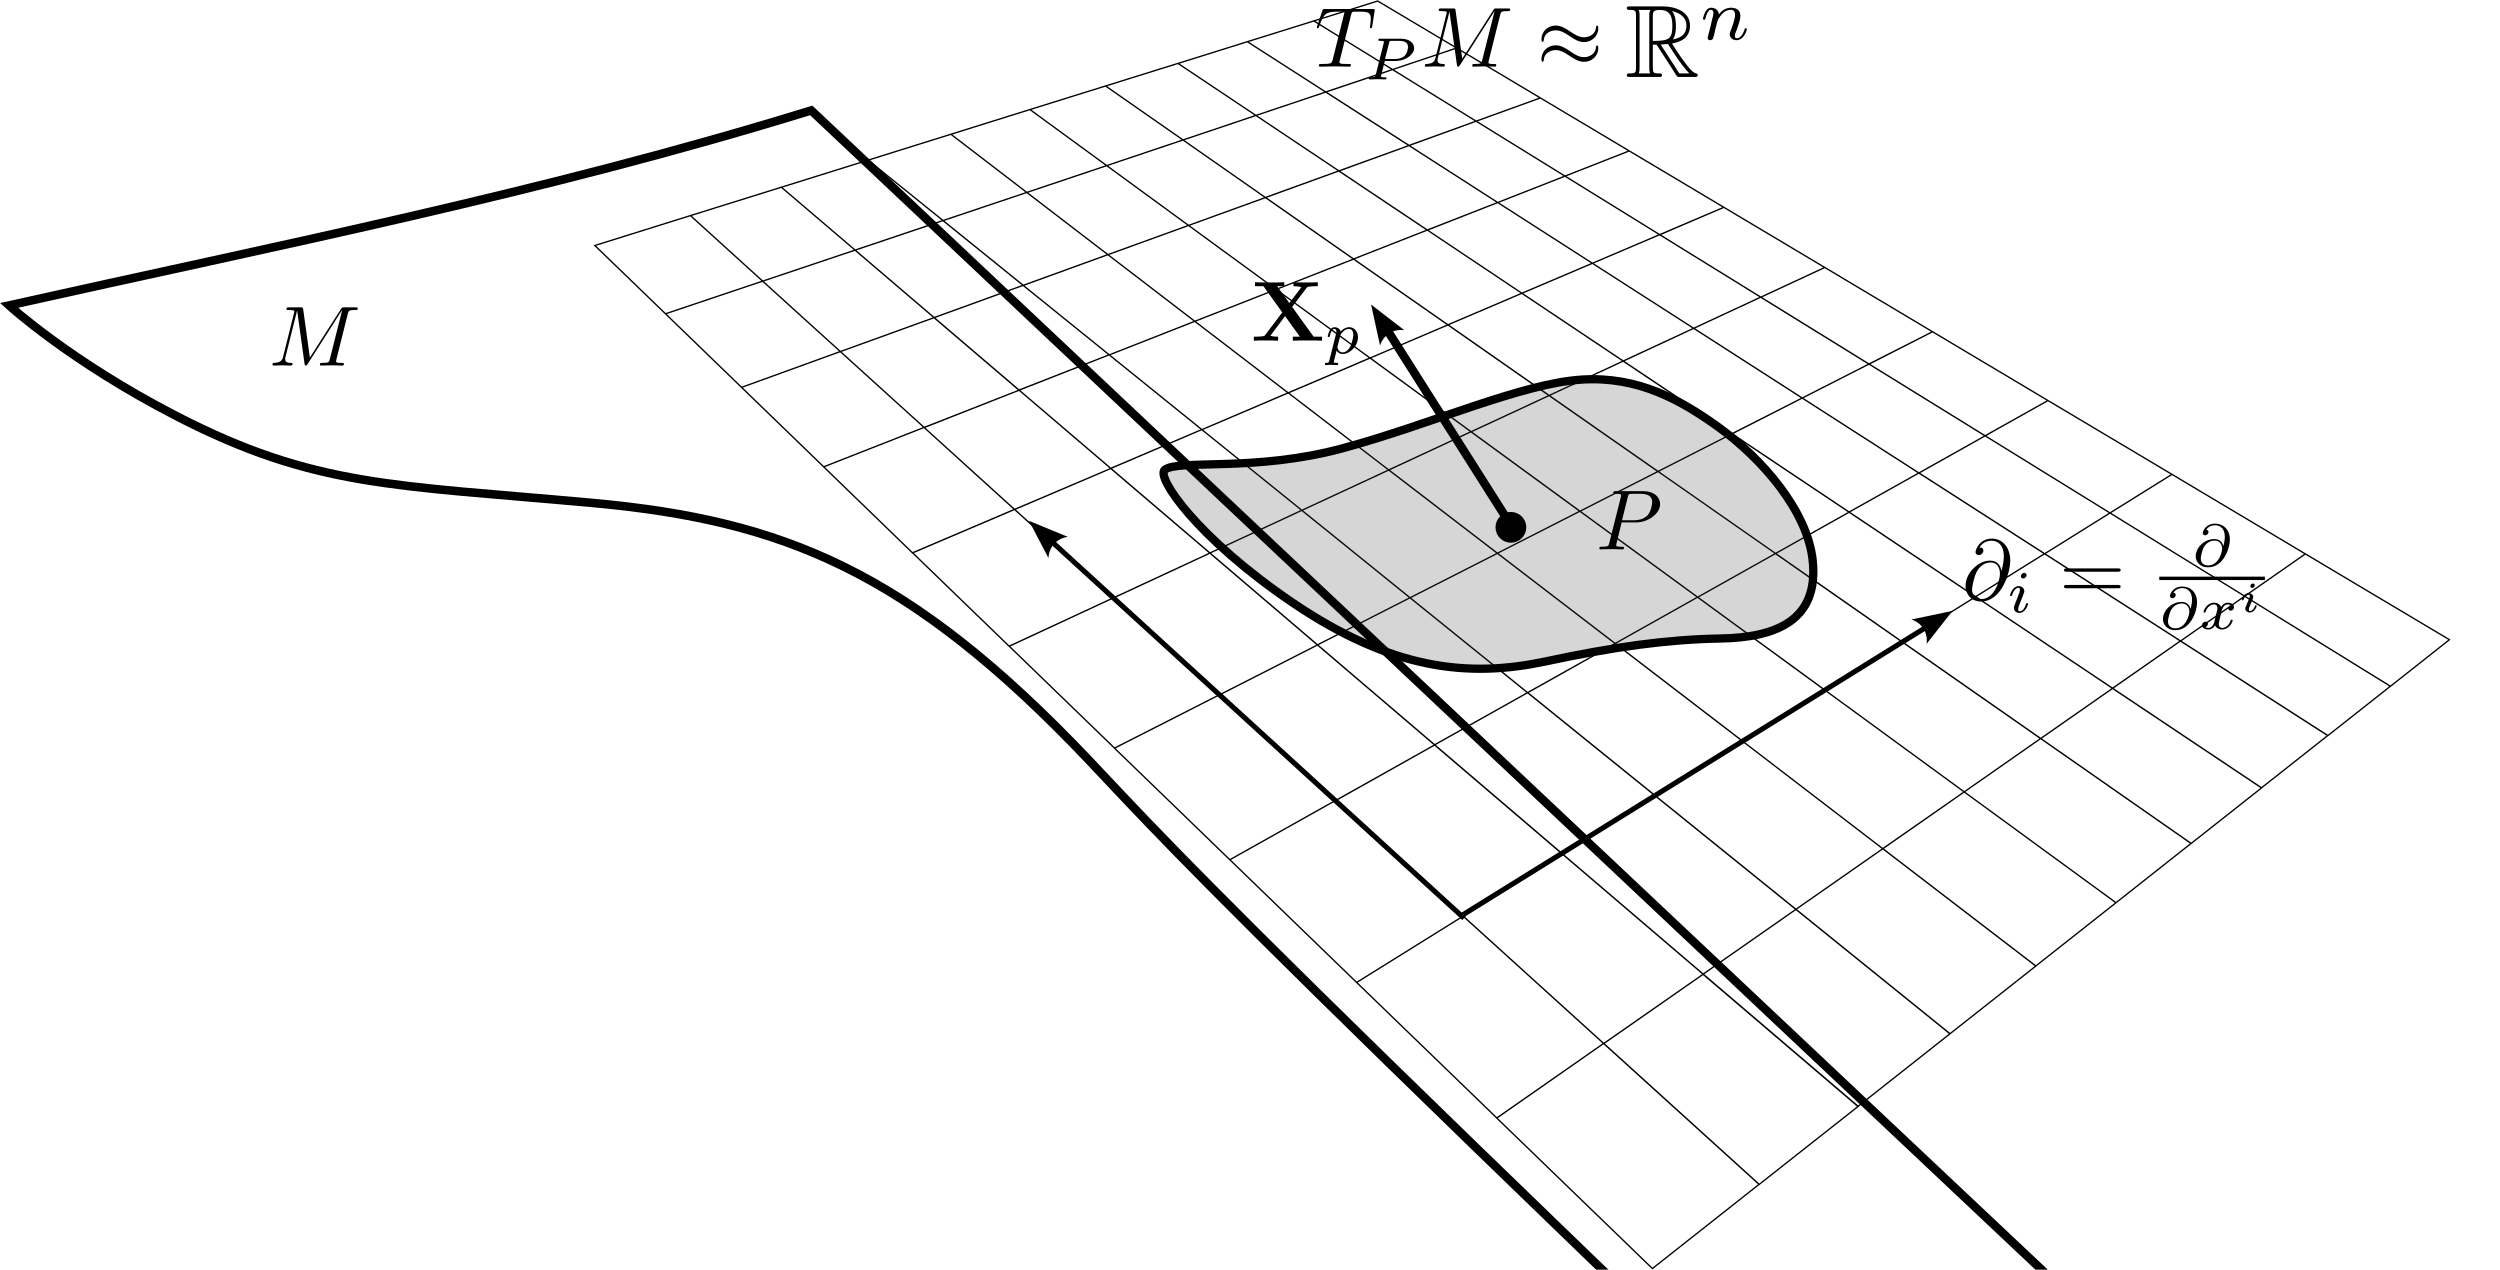 <?xml version="1.0" encoding="UTF-8" standalone="no"?>
<!-- Created with Inkscape (http://www.inkscape.org/) -->

<svg
   width="29.256mm"
   height="14.858mm"
   viewBox="0 0 29.256 14.858"
   version="1.1"
   id="svg1"
   sodipodi:docname="Geometry_g36.svg"
   inkscape:version="1.3 (0e150ed6c4, 2023-07-21)"
   xmlns:inkscape="http://www.inkscape.org/namespaces/inkscape"
   xmlns:sodipodi="http://sodipodi.sourceforge.net/DTD/sodipodi-0.dtd"
   xmlns="http://www.w3.org/2000/svg"
   xmlns:svg="http://www.w3.org/2000/svg"
   xmlns:ns1="http://wanglongqi.github.io/WriteTeX">
  <sodipodi:namedview
     id="namedview1"
     pagecolor="#ffffff"
     bordercolor="#000000"
     borderopacity="0.25"
     inkscape:showpageshadow="2"
     inkscape:pageopacity="0.0"
     inkscape:pagecheckerboard="0"
     inkscape:deskcolor="#d1d1d1"
     inkscape:document-units="mm"
     inkscape:zoom="5.9023898"
     inkscape:cx="37.018904"
     inkscape:cy="-10.588931"
     inkscape:window-width="1920"
     inkscape:window-height="1057"
     inkscape:window-x="1912"
     inkscape:window-y="-8"
     inkscape:window-maximized="1"
     inkscape:current-layer="svg1" />
  <defs
     id="defs1">
    <marker
       style="overflow:visible"
       id="ConcaveTriangle-5-8"
       refX="0"
       refY="0"
       orient="auto-start-reverse"
       markerWidth="0.6"
       markerHeight="0.6"
       viewBox="0 0 1 1"
       preserveAspectRatio="xMidYMid">
      <path
         transform="scale(0.7)"
         d="M -2,-4 9,0 -2,4 c 2,-2.33 2,-5.66 0,-8 z"
         style="fill:context-stroke;fill-rule:evenodd;stroke:none"
         id="path22-5-3" />
    </marker>
    <marker
       style="overflow:visible"
       id="marker45-2-8"
       refX="0"
       refY="0"
       orient="auto-start-reverse"
       markerWidth="1"
       markerHeight="1"
       viewBox="0 0 1 1"
       preserveAspectRatio="xMidYMid">
      <path
         transform="scale(0.7)"
         d="M -2,-4 9,0 -2,4 c 2,-2.33 2,-5.66 0,-8 z"
         style="fill:context-stroke;fill-rule:evenodd;stroke:none"
         id="path45-4-1" />
    </marker>
    <marker
       style="overflow:visible"
       id="marker47-9-0"
       refX="0"
       refY="0"
       orient="auto-start-reverse"
       markerWidth="1"
       markerHeight="1"
       viewBox="0 0 1 1"
       preserveAspectRatio="xMidYMid">
      <path
         transform="scale(0.7)"
         d="M -2,-4 9,0 -2,4 c 2,-2.33 2,-5.66 0,-8 z"
         style="fill:context-stroke;fill-rule:evenodd;stroke:none"
         id="path47-2-3" />
    </marker>
  </defs>
  <g
     id="g2">
    <path
       style="fill:none;fill-rule:evenodd;stroke:#000000;stroke-width:0.016;stroke-dasharray:none;stroke-opacity:1"
       id="rect5-8-9"
       width="13.218"
       height="6.431"
       x="180.657"
       y="112.839"
       d="M 16.122,0.012 17.046,0.562 16.296,0.814 15.375,0.245 Z M 17.046,0.562 18.026,1.146 17.274,1.418 16.296,0.814 Z M 18.026,1.146 19.066,1.766 18.314,2.061 17.274,1.418 Z m 1.04,0.62 1.107,0.66 -0.751,0.32 -1.108,-0.685 z m 1.107,0.66 1.181,0.704 -0.748,0.348 -1.183,-0.731 z m 1.181,0.704 1.261,0.752 -0.743,0.379 -1.267,-0.783 z m 1.261,0.752 1.351,0.805 -0.736,0.413 -1.359,-0.84 z m 1.351,0.805 1.451,0.864 -0.725,0.452 -1.461,-0.903 z m 1.451,0.864 1.561,0.931 -0.71,0.495 -1.576,-0.974 z M 26.978,6.482 28.664,7.486 27.974,8.031 26.268,6.977 Z M 15.375,0.245 16.296,0.814 15.514,1.077 14.597,0.488 Z m 0.921,0.569 0.978,0.604 -0.785,0.284 -0.975,-0.626 z M 17.274,1.418 18.314,2.061 17.527,2.37 16.489,1.703 Z M 18.314,2.061 19.422,2.746 18.635,3.081 17.527,2.37 Z m 1.108,0.685 1.183,0.731 -0.785,0.365 L 18.635,3.081 Z m 1.183,0.731 1.267,0.783 -0.781,0.398 -1.27,-0.816 z m 1.267,0.783 1.359,0.84 -0.775,0.435 -1.365,-0.877 z m 1.359,0.84 1.461,0.903 -0.764,0.477 -1.471,-0.945 z m 1.461,0.903 1.576,0.974 -0.75,0.524 -1.59,-1.021 z m 1.576,0.974 1.705,1.054 -0.731,0.577 -1.724,-1.107 z M 14.597,0.488 15.514,1.077 14.697,1.351 13.785,0.742 Z M 15.514,1.077 16.489,1.703 15.668,2 14.697,1.351 Z m 0.975,0.626 1.038,0.667 -0.824,0.323 -1.035,-0.692 z m 1.038,0.667 1.108,0.711 -0.825,0.351 -1.107,-0.74 z m 1.108,0.711 1.185,0.761 -0.825,0.383 -1.186,-0.793 z m 1.185,0.761 1.27,0.816 -0.822,0.419 -1.273,-0.851 z m 1.27,0.816 1.365,0.877 -0.817,0.458 -1.371,-0.917 z m 1.365,0.877 1.471,0.945 -0.808,0.503 -1.48,-0.99 z m 1.471,0.945 1.59,1.021 -0.794,0.554 -1.603,-1.072 z m 1.59,1.021 1.724,1.107 -0.776,0.612 -1.743,-1.165 z M 13.785,0.742 14.697,1.351 13.844,1.638 12.938,1.006 Z M 14.697,1.351 15.668,2 14.809,2.312 13.844,1.638 Z m 0.971,0.649 1.035,0.692 -0.863,0.339 -1.031,-0.72 z m 1.035,0.692 1.107,0.74 -0.866,0.369 -1.104,-0.77 z m 1.107,0.74 1.186,0.793 -0.867,0.403 -1.184,-0.827 z m 1.186,0.793 1.273,0.851 -0.866,0.441 -1.274,-0.889 z m 1.273,0.851 1.371,0.917 -0.862,0.484 -1.375,-0.96 z m 1.371,0.917 1.48,0.99 -0.855,0.533 -1.488,-1.038 z m 1.48,0.99 1.603,1.072 -0.843,0.588 -1.615,-1.127 z m 1.603,1.072 1.743,1.165 -0.825,0.651 -1.76,-1.228 z m -11.785,-7.049 0.906,0.632 -0.893,0.3 -0.898,-0.656 z m 0.906,0.632 0.965,0.674 -0.9,0.326 -0.958,-0.7 z m 0.965,0.674 1.031,0.72 -0.906,0.355 -1.025,-0.749 z m 1.031,0.72 1.104,0.77 -0.911,0.388 -1.099,-0.803 z m 1.104,0.77 1.184,0.827 -0.913,0.424 -1.182,-0.863 z m 1.184,0.827 1.274,0.889 -0.914,0.465 -1.274,-0.93 z M 19.403,5.517 20.778,6.477 19.866,6.989 18.489,5.983 Z M 20.778,6.477 22.266,7.515 21.36,8.08 19.866,6.989 Z m 1.488,1.038 1.615,1.127 -0.895,0.625 -1.626,-1.188 z m 1.615,1.127 1.76,1.228 -0.879,0.694 -1.776,-1.297 z M 12.053,1.282 12.951,1.938 12.016,2.252 11.128,1.571 Z m 0.898,0.656 0.958,0.7 -0.944,0.342 -0.949,-0.728 z m 0.958,0.7 1.025,0.749 -0.952,0.373 -1.017,-0.78 z m 1.025,0.749 1.099,0.803 -0.958,0.408 -1.093,-0.838 z M 16.033,4.189 17.215,5.052 16.252,5.5 15.075,4.597 Z m 1.182,0.863 1.274,0.93 -0.966,0.492 -1.271,-0.975 z m 1.274,0.93 1.377,1.006 -0.965,0.542 -1.378,-1.056 z m 1.377,1.006 1.494,1.091 -0.961,0.599 -1.498,-1.148 z m 1.494,1.091 1.626,1.188 -0.953,0.665 -1.634,-1.253 z m 1.626,1.188 1.776,1.297 -0.938,0.74 -1.791,-1.373 z M 11.128,1.571 12.016,2.252 11.036,2.581 10.159,1.874 Z m 0.888,0.681 0.949,0.728 -0.991,0.359 -0.938,-0.758 z m 0.949,0.728 1.017,0.78 -1.001,0.393 -1.007,-0.813 z m 1.017,0.78 1.093,0.838 -1.01,0.43 -1.084,-0.875 z M 15.075,4.597 16.252,5.5 15.235,5.972 14.065,5.028 Z M 16.252,5.5 17.523,6.475 16.501,6.995 15.235,5.972 Z m 1.271,0.975 1.378,1.056 -1.024,0.575 -1.376,-1.111 z m 1.378,1.056 1.498,1.148 -1.023,0.637 -1.499,-1.211 z m 1.498,1.148 1.634,1.253 -1.016,0.709 -1.641,-1.325 z m 1.634,1.253 1.791,1.373 -1.004,0.792 -1.803,-1.456 z M 10.159,1.874 11.036,2.581 10.007,2.927 9.144,2.191 Z m 0.876,0.707 0.938,0.758 -1.042,0.378 -0.925,-0.79 z m 0.938,0.758 1.007,0.813 -1.055,0.414 -0.995,-0.849 z m 1.007,0.813 1.084,0.875 -1.066,0.454 -1.073,-0.916 z m 1.084,0.875 1.17,0.945 -1.076,0.5 -1.16,-0.99 z m 1.17,0.945 1.266,1.023 -1.083,0.552 -1.259,-1.075 z m 1.266,1.023 1.376,1.111 -1.088,0.611 -1.371,-1.17 z m 1.376,1.111 1.499,1.211 -1.09,0.679 -1.498,-1.279 z m 1.499,1.211 1.641,1.325 -1.086,0.758 -1.644,-1.404 z m 1.641,1.325 1.803,1.456 -1.077,0.85 -1.813,-1.547 z M 9.144,2.191 10.007,2.927 8.925,3.29 8.08,2.523 Z M 10.007,2.927 10.932,3.717 9.834,4.114 8.925,3.29 Z m 0.925,0.79 0.995,0.849 L 10.814,5.002 9.834,4.114 Z m 0.995,0.849 1.073,0.916 -1.127,0.48 -1.058,-0.959 z m 1.073,0.916 1.16,0.99 -1.14,0.529 -1.147,-1.04 z m 1.16,0.99 1.259,1.075 -1.151,0.586 -1.248,-1.131 z m 1.259,1.075 1.371,1.17 -1.159,0.651 -1.362,-1.235 z m 1.371,1.17 1.498,1.279 -1.164,0.725 -1.493,-1.354 z m 1.498,1.279 1.644,1.404 -1.164,0.812 -1.644,-1.49 z m 1.644,1.404 1.813,1.547 -1.158,0.913 -1.819,-1.649 z M 8.08,2.523 8.925,3.29 7.788,3.672 6.961,2.873 Z M 8.925,3.29 9.834,4.114 8.678,4.533 7.788,3.672 Z M 9.834,4.114 10.814,5.002 9.639,5.463 8.678,4.533 Z M 10.814,5.002 11.872,5.962 10.679,6.47 9.639,5.463 Z m 1.058,0.959 1.147,1.04 -1.209,0.562 -1.131,-1.094 z m 1.147,1.04 1.248,1.131 -1.224,0.623 -1.233,-1.193 z m 1.248,1.131 1.362,1.235 -1.237,0.694 -1.35,-1.306 z m 1.362,1.235 1.493,1.354 -1.246,0.776 -1.484,-1.436 z m 1.493,1.354 1.644,1.49 -1.25,0.872 -1.64,-1.586 z m 1.644,1.49 1.819,1.649 -1.248,0.985 -1.821,-1.761 z" />
    <path
       style="fill:#343434;fill-opacity:0.2;stroke:#000000;stroke-width:0.097;stroke-dasharray:none;stroke-opacity:1;paint-order:fill markers stroke"
       id="path5-8-1-9"
       d="m 21.214,6.568 c 0.068,0.688 -0.423,0.893 -1.081,0.904 -0.631,0.011 -1.253,0.099 -2.05,0.269 -0.894,0.19 -1.79,0.102 -2.956,-0.688 -1.118,-0.758 -1.604,-1.473 -1.496,-1.556 0.161,-0.124 1.059,0.027 2.085,-0.252 1.027,-0.278 2.092,-0.759 2.795,-0.803 0.658,-0.041 1.157,0.236 1.611,0.565 0.486,0.353 1.033,0.966 1.092,1.561 z" />
    <path
       style="fill:none;fill-rule:evenodd;stroke:#000000;stroke-width:0.1;stroke-dasharray:none;stroke-opacity:1"
       id="rect1-1-7-7"
       width="31.98"
       height="11.266"
       x="131.956"
       y="124.327"
       ry="0"
       d="m 9.493,1.292 c 1.954,1.225 3.418,1.372 5.987,1.38 2.561,0.008 4.209,0.195 6.502,1.748 1.984,1.344 3.718,3.059 5.008,3.884 1.282,0.82 2.112,1.002 2.112,1.002 -1.049,0.513 -1.998,0.698 -3.321,1.018 -1.361,0.329 -2.371,0.658 -3.708,1.294 -1.026,0.489 -2.029,1.067 -3.055,1.556 -0.777,0.37 -1.248,0.52 -1.248,0.52 C 15.921,12.818 14.938,11.21 12.743,8.896 10.64,6.68 9.161,6.091 6.949,5.887 4.605,5.672 3.685,5.706 2.057,4.865 0.82,4.227 0.106,3.574 0.106,3.574 3.235,2.874 6.364,2.258 9.493,1.292 Z" />
    <circle
       style="fill:#000000;fill-opacity:1;stroke:#000000;stroke-width:0.06;stroke-dasharray:none;stroke-opacity:1;paint-order:fill markers stroke"
       id="path4-8-8-1"
       cx="17.681"
       cy="6.171"
       r="0.15" />
    <path
       style="fill:none;stroke:#000000;stroke-width:0.06;stroke-linecap:butt;stroke-linejoin:miter;stroke-dasharray:none;stroke-opacity:1;marker-end:url(#marker45-2-8)"
       d="m 17.092,10.722 5.436,-3.374"
       id="path44-4-8" />
    <path
       style="fill:none;stroke:#000000;stroke-width:0.06;stroke-linecap:butt;stroke-linejoin:miter;stroke-dasharray:none;stroke-opacity:1;marker-end:url(#marker47-9-0)"
       d="M 17.133,10.745 12.321,6.35"
       id="path46-3-1" />
    <path
       style="fill:none;stroke:#000000;stroke-width:0.1;stroke-linecap:butt;stroke-linejoin:miter;stroke-dasharray:none;stroke-opacity:1;marker-end:url(#ConcaveTriangle-5-8)"
       d="M 17.655,6.105 16.247,3.883"
       id="path1" />
    <g
       id="g1"
       style="fill:#000000;fill-opacity:1">
      <g
         id="surface1-0-6"
         transform="matrix(0.121,0,0,0.121,18.932,-0.039)"
         style="fill:#000000;fill-opacity:1">
        <g
           style="fill:#000000;fill-opacity:1"
           id="g3-3-1">
          <g
             id="use2-5-9"
             style="fill:#000000;fill-opacity:1"
             transform="translate(0.716,7.766)">
            <path
               style="stroke:none;fill:#000000;fill-opacity:1"
               d="M 2.672,-3.125 H 3.031 l 1.5,2.312 C 4.625,-0.656 4.859,-0.266 4.969,-0.125 5.047,0 5.078,0 5.297,0 h 1.375 c 0.188,0 0.344,0 0.344,-0.172 0,-0.094 -0.062,-0.156 -0.156,-0.172 C 6.484,-0.422 6,-1.094 5.766,-1.406 5.688,-1.5 5.188,-2.156 4.531,-3.234 5.406,-3.406 6.266,-3.781 6.266,-4.969 6.266,-6.344 4.812,-6.828 3.625,-6.828 H 0.5 c -0.188,0 -0.344,0 -0.344,0.172 0,0.172 0.188,0.172 0.266,0.172 0.578,0 0.625,0.078 0.625,0.578 v 4.984 c 0,0.5 -0.047,0.578 -0.625,0.578 -0.078,0 -0.266,0 -0.266,0.172 C 0.156,0 0.312,0 0.5,0 H 3.234 C 3.406,0 3.562,0 3.562,-0.172 c 0,-0.172 -0.172,-0.172 -0.281,-0.172 -0.562,0 -0.609,-0.078 -0.609,-0.578 z m 1.922,-0.5 c 0.281,-0.359 0.312,-0.891 0.312,-1.328 0,-0.484 -0.062,-1.016 -0.375,-1.422 0.406,0.094 1.391,0.406 1.391,1.406 0,0.656 -0.297,1.156 -1.328,1.344 z M 2.672,-5.938 c 0,-0.219 0,-0.547 0.625,-0.547 0.844,0 1.266,0.359 1.266,1.531 0,1.281 -0.312,1.469 -1.891,1.469 z M 1.312,-0.344 C 1.391,-0.531 1.391,-0.812 1.391,-0.891 V -5.938 c 0,-0.094 0,-0.359 -0.078,-0.547 h 1.141 c -0.125,0.172 -0.125,0.359 -0.125,0.516 v 5.078 c 0,0.094 0,0.359 0.078,0.547 z M 3.438,-3.125 c 0.078,-0.016 0.109,-0.031 0.188,-0.031 0.156,0 0.375,-0.016 0.516,-0.031 0.156,0.234 1.234,2.016 2.062,2.844 h -0.969 z m 0,0"
               id="path18-4" />
          </g>
        </g>
        <g
           style="fill:#000000;fill-opacity:1"
           id="g4-7-1">
          <g
             id="use3-7-7"
             style="fill:#000000;fill-opacity:1"
             transform="translate(7.907,4.148)">
            <path
               style="stroke:none;fill:#000000;fill-opacity:1"
               d="m 0.844,-0.438 c -0.016,0.094 -0.062,0.266 -0.062,0.281 0,0.156 0.125,0.219 0.234,0.219 0.125,0 0.234,-0.078 0.281,-0.141 0.031,-0.062 0.078,-0.297 0.125,-0.438 0.031,-0.125 0.109,-0.453 0.141,-0.625 0.047,-0.156 0.094,-0.312 0.125,-0.469 0.078,-0.281 0.094,-0.344 0.297,-0.625 C 2.172,-2.516 2.5,-2.875 3.031,-2.875 c 0.391,0 0.406,0.359 0.406,0.484 0,0.422 -0.297,1.188 -0.406,1.484 -0.078,0.203 -0.109,0.266 -0.109,0.375 0,0.375 0.297,0.594 0.656,0.594 0.703,0 1,-0.953 1,-1.062 0,-0.094 -0.078,-0.094 -0.109,-0.094 -0.094,0 -0.094,0.047 -0.125,0.125 C 4.188,-0.406 3.875,-0.125 3.609,-0.125 c -0.156,0 -0.188,-0.094 -0.188,-0.25 0,-0.156 0.047,-0.25 0.172,-0.562 0.078,-0.219 0.359,-0.953 0.359,-1.344 0,-0.672 -0.531,-0.797 -0.906,-0.797 -0.578,0 -0.969,0.359 -1.172,0.641 -0.047,-0.484 -0.453,-0.641 -0.75,-0.641 -0.297,0 -0.453,0.219 -0.547,0.375 -0.156,0.266 -0.25,0.656 -0.25,0.703 0,0.078 0.094,0.078 0.125,0.078 0.094,0 0.094,-0.016 0.141,-0.203 0.109,-0.406 0.25,-0.75 0.516,-0.75 0.188,0 0.234,0.156 0.234,0.344 0,0.125 -0.062,0.391 -0.125,0.578 -0.047,0.188 -0.109,0.469 -0.141,0.625 z m 0,0"
               id="path19-3" />
          </g>
        </g>
      </g>
      <g
         ns1:text="\(M\)"
         transform="matrix(0.1,0,0,0.1,-14.712,-6.821)"
         id="g7-9-4-6"
         style="fill:#000000;fill-opacity:1">
        <g
           id="g6-3-3-1"
           style="fill:#000000;fill-opacity:1">
          <g
             style="fill:#000000;fill-opacity:1"
             id="g5-6-8-2">
            <path
               style="fill:#000000;fill-opacity:1;stroke:none"
               d="M 9.234,-6.047 C 9.328,-6.406 9.344,-6.5 10.094,-6.5 c 0.219,0 0.312,0 0.312,-0.203 0,-0.109 -0.094,-0.109 -0.266,-0.109 h -1.312 c -0.266,0 -0.281,0 -0.391,0.188 L 4.797,-0.938 4.016,-6.578 C 3.984,-6.812 3.969,-6.812 3.703,-6.812 H 2.344 c -0.188,0 -0.297,0 -0.297,0.188 0,0.125 0.094,0.125 0.281,0.125 0.141,0 0.312,0.016 0.438,0.016 0.156,0.031 0.219,0.047 0.219,0.172 0,0.031 -0.016,0.062 -0.047,0.188 l -1.266,5.062 c -0.094,0.406 -0.266,0.719 -1.078,0.75 -0.047,0 -0.172,0.016 -0.172,0.188 0,0.094 0.062,0.125 0.141,0.125 0.312,0 0.656,-0.031 1,-0.031 C 1.891,-0.031 2.25,0 2.578,0 c 0.047,0 0.188,0 0.188,-0.203 0,-0.109 -0.109,-0.109 -0.188,-0.109 -0.562,0 -0.672,-0.203 -0.672,-0.438 0,-0.062 0,-0.125 0.031,-0.234 L 3.297,-6.406 H 3.312 l 0.859,6.172 C 4.188,-0.109 4.203,0 4.312,0 4.422,0 4.484,-0.109 4.531,-0.172 l 4.031,-6.312 h 0.016 l -1.438,5.703 c -0.094,0.391 -0.109,0.469 -0.906,0.469 -0.156,0 -0.266,0 -0.266,0.188 C 5.969,0 6.078,0 6.109,0 6.391,0 7.062,-0.031 7.344,-0.031 7.75,-0.031 8.188,0 8.594,0 8.656,0 8.781,0 8.781,-0.203 8.781,-0.312 8.688,-0.312 8.5,-0.312 c -0.359,0 -0.641,0 -0.641,-0.172 0,-0.047 0,-0.062 0.047,-0.25 z m 0,0"
               transform="translate(178.585,110.99)"
               id="path3-8-6-8" />
          </g>
        </g>
      </g>
      <g
         ns1:text="\(P\)"
         transform="matrix(0.1,0,0,0.1,0.817,-4.67)"
         id="g10-2-1-8"
         style="fill:#000000;fill-opacity:1">
        <g
           id="g9-6-4-5"
           style="fill:#000000;fill-opacity:1">
          <g
             style="fill:#000000;fill-opacity:1"
             id="g8-1-6-0">
            <path
               style="fill:#000000;fill-opacity:1;stroke:none"
               d="M 3.016,-3.156 H 4.719 c 1.406,0 2.797,-1.031 2.797,-2.141 0,-0.781 -0.656,-1.516 -1.969,-1.516 h -3.219 c -0.188,0 -0.297,0 -0.297,0.188 0,0.125 0.078,0.125 0.281,0.125 0.125,0 0.312,0.016 0.422,0.016 0.172,0.031 0.219,0.047 0.219,0.172 0,0.031 0,0.062 -0.031,0.188 l -1.344,5.344 c -0.094,0.391 -0.109,0.469 -0.906,0.469 -0.156,0 -0.266,0 -0.266,0.188 C 0.406,0 0.516,0 0.547,0 0.828,0 1.531,-0.031 1.812,-0.031 c 0.219,0 0.438,0.016 0.641,0.016 0.219,0 0.438,0.016 0.641,0.016 0.078,0 0.203,0 0.203,-0.203 0,-0.109 -0.094,-0.109 -0.281,-0.109 -0.359,0 -0.641,0 -0.641,-0.172 0,-0.062 0.016,-0.109 0.031,-0.172 z M 3.734,-6.125 C 3.828,-6.469 3.844,-6.5 4.281,-6.5 h 0.953 c 0.828,0 1.359,0.266 1.359,0.953 0,0.391 -0.203,1.25 -0.594,1.609 -0.5,0.453 -1.094,0.531 -1.531,0.531 H 3.062 Z m 0,0"
               transform="translate(178.585,110.99)"
               id="path7-5-1-5" />
          </g>
        </g>
      </g>
      <g
         ns1:text="\(\partial_i = \frac{\partial}{\partial x^i}\)"
         transform="matrix(0.1,0,0,0.1,5.102,-4.082)"
         id="g74-7-4"
         style="fill:#000000;fill-opacity:1">
        <g
           id="g73-5-5"
           style="fill:#000000;fill-opacity:1">
          <g
             style="fill:#000000;fill-opacity:1"
             id="g66-7-1">
            <path
               style="fill:#000000;fill-opacity:1;stroke:none"
               d="m 4.609,-3.375 c -0.094,-0.625 -0.5,-1.188 -1.281,-1.188 -0.609,0 -1.25,0.172 -2.031,0.938 -0.828,0.828 -0.891,1.766 -0.891,2.062 0,0.625 0.438,1.781 1.828,1.781 2.375,0 3.406,-3.344 3.406,-4.781 0,-1.578 -0.922,-2.578 -2.156,-2.578 -1.438,0 -1.906,1.297 -1.906,1.578 0,0.141 0.094,0.344 0.391,0.344 0.328,0 0.531,-0.297 0.531,-0.516 0,-0.359 -0.312,-0.359 -0.469,-0.359 0.438,-0.734 1.156,-0.797 1.438,-0.797 0.734,0 1.422,0.516 1.422,1.812 0,0.391 -0.062,0.891 -0.266,1.703 z m -2.344,3.312 c -1.094,0 -1.094,-1.031 -1.094,-1.125 0,-0.266 0.25,-1.656 0.656,-2.266 0.391,-0.562 0.891,-0.891 1.5,-0.891 1.094,0 1.109,1.125 1.109,1.328 0,0.719 -0.641,2.953 -2.172,2.953 z m 0,0"
               transform="translate(178.585,110.99)"
               id="path65-2-5" />
          </g>
          <g
             style="fill:#000000;fill-opacity:1"
             id="g67-7-6">
            <path
               style="fill:#000000;fill-opacity:1;stroke:none"
               d="m 2.266,-4.359 c 0,-0.109 -0.094,-0.266 -0.281,-0.266 -0.188,0 -0.391,0.188 -0.391,0.391 0,0.109 0.078,0.266 0.281,0.266 0.188,0 0.391,-0.203 0.391,-0.391 z M 0.844,-0.812 c -0.031,0.094 -0.062,0.172 -0.062,0.297 0,0.328 0.266,0.578 0.656,0.578 0.688,0 1,-0.953 1,-1.062 0,-0.094 -0.094,-0.094 -0.109,-0.094 -0.094,0 -0.109,0.047 -0.141,0.125 -0.156,0.562 -0.453,0.844 -0.734,0.844 -0.141,0 -0.172,-0.094 -0.172,-0.25 0,-0.156 0.047,-0.281 0.109,-0.438 C 1.469,-1 1.547,-1.188 1.609,-1.375 1.672,-1.547 1.938,-2.172 1.953,-2.266 1.984,-2.328 2,-2.406 2,-2.484 2,-2.812 1.719,-3.078 1.344,-3.078 0.641,-3.078 0.328,-2.125 0.328,-2 c 0,0.078 0.094,0.078 0.125,0.078 0.094,0 0.094,-0.031 0.125,-0.109 C 0.75,-2.625 1.062,-2.875 1.312,-2.875 c 0.109,0 0.172,0.047 0.172,0.234 0,0.172 -0.031,0.266 -0.203,0.703 z m 0,0"
               transform="translate(183.874,112.485)"
               id="path66-7-0" />
          </g>
          <g
             style="fill:#000000;fill-opacity:1"
             id="g68-6-7">
            <path
               style="fill:#000000;fill-opacity:1;stroke:none"
               d="m 6.844,-3.266 c 0.156,0 0.344,0 0.344,-0.188 C 7.188,-3.656 7,-3.656 6.859,-3.656 h -5.969 c -0.141,0 -0.328,0 -0.328,0.203 0,0.188 0.188,0.188 0.328,0.188 z m 0.016,1.938 c 0.141,0 0.328,0 0.328,-0.203 0,-0.188 -0.188,-0.188 -0.344,-0.188 H 0.891 c -0.141,0 -0.328,0 -0.328,0.188 0,0.203 0.188,0.203 0.328,0.203 z m 0,0"
               transform="translate(189.958,110.99)"
               id="path67-2-3" />
          </g>
          <g
             style="fill:#000000;fill-opacity:1"
             id="g69-6-6">
            <path
               style="fill:#000000;fill-opacity:1;stroke:none"
               d="m 3.656,-2.359 c -0.094,-0.406 -0.406,-0.812 -1.062,-0.812 -0.984,0 -1.781,0.719 -2.031,1.359 -0.047,0.109 -0.141,0.391 -0.141,0.672 0,0.484 0.375,1.281 1.453,1.281 1.812,0 2.547,-2.25 2.547,-3.234 0,-1.203 -0.781,-1.875 -1.719,-1.875 C 1.562,-4.969 1.25,-4.062 1.25,-3.859 c 0,0.062 0.047,0.25 0.281,0.25 0.25,0 0.391,-0.203 0.391,-0.375 0,-0.188 -0.141,-0.25 -0.266,-0.266 C 2,-4.781 2.578,-4.781 2.688,-4.781 c 0.531,0 1.141,0.328 1.141,1.328 0,0.297 -0.031,0.547 -0.156,1.094 z m -1.766,2.281 c -0.781,0 -0.875,-0.594 -0.875,-0.812 0,-0.266 0.188,-0.953 0.266,-1.125 0.125,-0.328 0.547,-0.969 1.344,-0.969 0.672,0 0.891,0.531 0.891,0.953 0,0.469 -0.453,1.953 -1.625,1.953 z m 0,0"
               transform="translate(205.506,107.068)"
               id="path68-7-2" />
          </g>
          <path
             style="fill:#000000;fill-opacity:1;stroke:#000000;stroke-width:0.399;stroke-linecap:butt;stroke-linejoin:miter;stroke-miterlimit:10;stroke-opacity:1"
             d="m 129.668,-36.5 h 12.359"
             transform="matrix(1,0,0,-1,72,72)"
             id="path69-0-2" />
          <g
             style="fill:#000000;fill-opacity:1"
             id="g70-7-9">
            <path
               style="fill:#000000;fill-opacity:1;stroke:none"
               d="m 3.656,-2.359 c -0.094,-0.406 -0.406,-0.812 -1.062,-0.812 -0.984,0 -1.781,0.719 -2.031,1.359 -0.047,0.109 -0.141,0.391 -0.141,0.672 0,0.484 0.375,1.281 1.453,1.281 1.812,0 2.547,-2.25 2.547,-3.234 0,-1.203 -0.781,-1.875 -1.719,-1.875 C 1.562,-4.969 1.25,-4.062 1.25,-3.859 c 0,0.062 0.047,0.25 0.281,0.25 0.25,0 0.391,-0.203 0.391,-0.375 0,-0.188 -0.141,-0.25 -0.266,-0.266 C 2,-4.781 2.578,-4.781 2.688,-4.781 c 0.531,0 1.141,0.328 1.141,1.328 0,0.297 -0.031,0.547 -0.156,1.094 z m -1.766,2.281 c -0.781,0 -0.875,-0.594 -0.875,-0.812 0,-0.266 0.188,-0.953 0.266,-1.125 0.125,-0.328 0.547,-0.969 1.344,-0.969 0.672,0 0.891,0.531 0.891,0.953 0,0.469 -0.453,1.953 -1.625,1.953 z m 0,0"
               transform="translate(201.669,114.426)"
               id="path70-8-9" />
          </g>
          <g
             style="fill:#000000;fill-opacity:1"
             id="g71-7-2">
            <path
               style="fill:#000000;fill-opacity:1;stroke:none"
               d="M 1.734,-0.734 C 1.672,-0.5 1.438,-0.125 1.078,-0.125 c -0.016,0 -0.234,0 -0.375,-0.094 0.281,-0.094 0.312,-0.344 0.312,-0.391 0,-0.156 -0.125,-0.25 -0.281,-0.25 -0.203,0 -0.406,0.156 -0.406,0.422 0,0.344 0.391,0.5 0.734,0.5 0.328,0 0.609,-0.188 0.781,-0.484 C 2.016,-0.062 2.391,0.062 2.672,0.062 c 0.812,0 1.234,-0.859 1.234,-1.062 0,-0.094 -0.094,-0.094 -0.109,-0.094 -0.109,0 -0.109,0.047 -0.141,0.125 -0.141,0.484 -0.562,0.844 -0.953,0.844 -0.281,0 -0.422,-0.188 -0.422,-0.453 0,-0.188 0.172,-0.812 0.359,-1.594 C 2.781,-2.703 3.094,-2.875 3.328,-2.875 c 0.016,0 0.219,0 0.375,0.094 -0.219,0.062 -0.312,0.266 -0.312,0.391 0,0.141 0.125,0.25 0.281,0.25 0.156,0 0.391,-0.125 0.391,-0.422 0,-0.391 -0.453,-0.516 -0.719,-0.516 -0.359,0 -0.641,0.234 -0.781,0.5 -0.125,-0.281 -0.453,-0.5 -0.844,-0.5 C 0.938,-3.078 0.5,-2.219 0.5,-2 c 0,0.078 0.094,0.078 0.109,0.078 0.094,0 0.094,-0.016 0.141,-0.109 C 0.922,-2.578 1.359,-2.875 1.703,-2.875 1.938,-2.875 2.125,-2.75 2.125,-2.422 2.125,-2.281 2.031,-1.938 1.969,-1.688 Z m 0,0"
               transform="translate(206.348,114.426)"
               id="path71-1-9" />
          </g>
          <g
             style="fill:#000000;fill-opacity:1"
             id="g72-1-0">
            <path
               style="fill:#000000;fill-opacity:1;stroke:none"
               d="m 1.969,-3.109 c 0,-0.125 -0.078,-0.219 -0.219,-0.219 -0.141,0 -0.297,0.141 -0.297,0.297 0,0.141 0.109,0.219 0.219,0.219 0.156,0 0.297,-0.141 0.297,-0.297 z m 0.234,2.391 c 0,-0.062 -0.078,-0.062 -0.094,-0.062 -0.094,0 -0.094,0.016 -0.125,0.109 -0.078,0.266 -0.312,0.562 -0.562,0.562 -0.109,0 -0.141,-0.078 -0.141,-0.188 0,-0.109 0.016,-0.172 0.062,-0.266 0.031,-0.094 0.078,-0.188 0.109,-0.266 0.016,-0.047 0.203,-0.5 0.281,-0.688 0.031,-0.094 0.062,-0.172 0.062,-0.25 0,-0.234 -0.234,-0.438 -0.547,-0.438 -0.516,0 -0.797,0.641 -0.797,0.766 0,0.078 0.078,0.078 0.109,0.078 0.078,0 0.078,-0.031 0.109,-0.094 0.109,-0.359 0.344,-0.578 0.562,-0.578 0.094,0 0.156,0.047 0.156,0.188 0,0.016 0,0.078 -0.031,0.172 -0.031,0.094 -0.266,0.625 -0.328,0.797 -0.047,0.094 -0.047,0.094 -0.109,0.266 -0.031,0.078 -0.062,0.141 -0.062,0.219 0,0.266 0.25,0.453 0.547,0.453 0.516,0 0.797,-0.656 0.797,-0.781 z m 0,0"
               transform="translate(210.871,112.433)"
               id="path72-2-6" />
          </g>
        </g>
      </g>
      <g
         ns1:text="\(T_P M \approx\)"
         transform="matrix(0.1,0,0,0.1,-2.473,-10.319)"
         style="fill:#000000;fill-opacity:1"
         id="g17">
        <g
           id="g22"
           style="fill:#000000;fill-opacity:1">
          <g
             style="fill:#000000;fill-opacity:1"
             id="g12">
            <path
               style="fill:#000000;fill-opacity:1;stroke:none"
               d="m 4.25,-6.047 c 0.078,-0.281 0.109,-0.344 0.234,-0.375 0.094,-0.016 0.422,-0.016 0.625,-0.016 1.016,0 1.453,0.031 1.453,0.812 0,0.156 -0.031,0.547 -0.078,0.797 0,0.047 -0.031,0.156 -0.031,0.188 0,0.062 0.031,0.141 0.125,0.141 0.109,0 0.125,-0.078 0.156,-0.234 L 7,-6.469 C 7.016,-6.516 7.016,-6.609 7.016,-6.641 7.016,-6.75 6.922,-6.75 6.75,-6.75 H 1.219 c -0.234,0 -0.25,0.016 -0.328,0.203 l -0.594,1.75 c 0,0.016 -0.062,0.156 -0.062,0.188 0,0.047 0.062,0.109 0.125,0.109 0.094,0 0.109,-0.062 0.172,-0.219 C 1.062,-6.266 1.328,-6.438 2.797,-6.438 H 3.188 c 0.281,0 0.281,0.031 0.281,0.125 0,0.047 -0.031,0.172 -0.047,0.203 L 2.094,-0.781 C 2,-0.422 1.969,-0.312 0.906,-0.312 c -0.359,0 -0.422,0 -0.422,0.188 C 0.484,0 0.594,0 0.656,0 c 0.266,0 0.547,-0.016 0.812,-0.016 0.281,0 0.578,-0.016 0.859,-0.016 0.281,0 0.547,0.016 0.828,0.016 C 3.438,-0.016 3.734,0 4.016,0 c 0.094,0 0.219,0 0.219,-0.203 0,-0.109 -0.078,-0.109 -0.344,-0.109 -0.234,0 -0.375,0 -0.625,-0.016 -0.297,-0.031 -0.375,-0.062 -0.375,-0.219 0,-0.016 0,-0.062 0.047,-0.203 z m 0,0"
               transform="translate(178.585,110.99)"
               id="path12" />
          </g>
          <g
             style="fill:#000000;fill-opacity:1"
             id="g13">
            <path
               style="fill:#000000;fill-opacity:1;stroke:none"
               d="m 2.375,-2.156 h 1.266 c 1.172,0 2.172,-0.75 2.172,-1.516 0,-0.594 -0.578,-1.094 -1.531,-1.094 h -2.438 c -0.141,0 -0.219,0 -0.219,0.156 0,0.094 0.078,0.094 0.234,0.094 0.109,0 0.141,0 0.266,0.016 0.141,0.016 0.141,0.031 0.141,0.109 0,0 0,0.047 -0.016,0.141 L 1.328,-0.578 C 1.25,-0.297 1.25,-0.25 0.703,-0.25 0.578,-0.25 0.5,-0.25 0.5,-0.094 0.5,-0.094 0.5,0 0.609,0 0.812,0 1.312,-0.031 1.516,-0.031 1.625,-0.031 1.875,-0.031 2,-0.016 2.125,-0.016 2.312,0 2.438,0 2.484,0 2.578,0 2.578,-0.156 2.578,-0.25 2.5,-0.25 2.359,-0.25 c 0,0 -0.141,0 -0.266,-0.016 C 1.938,-0.281 1.938,-0.297 1.938,-0.375 c 0,0 0,-0.047 0.031,-0.141 z m 0.5,-2.109 c 0.062,-0.219 0.062,-0.25 0.359,-0.25 h 0.812 c 0.656,0 1.047,0.203 1.047,0.703 0,0.203 -0.078,0.766 -0.422,1.078 -0.25,0.219 -0.656,0.344 -1.156,0.344 H 2.406 Z m 0,0"
               transform="translate(184.406,112.485)"
               id="path13" />
          </g>
          <g
             style="fill:#000000;fill-opacity:1"
             id="g14">
            <path
               style="fill:#000000;fill-opacity:1;stroke:none"
               d="M 9.234,-6.047 C 9.328,-6.406 9.344,-6.5 10.094,-6.5 c 0.219,0 0.312,0 0.312,-0.203 0,-0.109 -0.094,-0.109 -0.266,-0.109 h -1.312 c -0.266,0 -0.281,0 -0.391,0.188 L 4.797,-0.938 4.016,-6.578 C 3.984,-6.812 3.969,-6.812 3.703,-6.812 H 2.344 c -0.188,0 -0.297,0 -0.297,0.188 0,0.125 0.094,0.125 0.281,0.125 0.141,0 0.312,0.016 0.438,0.016 0.156,0.031 0.219,0.047 0.219,0.172 0,0.031 -0.016,0.062 -0.047,0.188 l -1.266,5.062 c -0.094,0.406 -0.266,0.719 -1.078,0.75 -0.047,0 -0.172,0.016 -0.172,0.188 0,0.094 0.062,0.125 0.141,0.125 0.312,0 0.656,-0.031 1,-0.031 C 1.891,-0.031 2.25,0 2.578,0 c 0.047,0 0.188,0 0.188,-0.203 0,-0.109 -0.109,-0.109 -0.188,-0.109 -0.562,0 -0.672,-0.203 -0.672,-0.438 0,-0.062 0,-0.125 0.031,-0.234 L 3.297,-6.406 H 3.312 l 0.859,6.172 C 4.188,-0.109 4.203,0 4.312,0 4.422,0 4.484,-0.109 4.531,-0.172 l 4.031,-6.312 h 0.016 l -1.438,5.703 c -0.094,0.391 -0.109,0.469 -0.906,0.469 -0.156,0 -0.266,0 -0.266,0.188 C 5.969,0 6.078,0 6.109,0 6.391,0 7.062,-0.031 7.344,-0.031 7.75,-0.031 8.188,0 8.594,0 8.656,0 8.781,0 8.781,-0.203 8.781,-0.312 8.688,-0.312 8.5,-0.312 c -0.359,0 -0.641,0 -0.641,-0.172 0,-0.047 0,-0.062 0.047,-0.25 z m 0,0"
               transform="translate(191.049,110.99)"
               id="path14" />
          </g>
          <g
             style="fill:#000000;fill-opacity:1"
             id="g16">
            <path
               style="fill:#000000;fill-opacity:1;stroke:none"
               d="m 7.203,-4.5 c 0,-0.219 -0.078,-0.312 -0.141,-0.312 -0.047,0 -0.141,0.047 -0.141,0.281 C 6.875,-3.844 6.188,-3.438 5.531,-3.438 4.953,-3.438 4.453,-3.75 3.938,-4.094 3.406,-4.453 2.859,-4.812 2.219,-4.812 c -0.938,0 -1.672,0.703 -1.672,1.625 0,0.219 0.078,0.297 0.141,0.297 0.094,0 0.141,-0.188 0.141,-0.234 C 0.875,-3.953 1.688,-4.25 2.219,-4.25 c 0.578,0 1.078,0.297 1.594,0.656 0.531,0.359 1.078,0.719 1.719,0.719 0.922,0 1.672,-0.719 1.672,-1.625 z m 0,2.328 c 0,-0.297 -0.125,-0.312 -0.141,-0.312 -0.047,0 -0.141,0.047 -0.141,0.266 C 6.875,-1.531 6.188,-1.109 5.531,-1.109 c -0.578,0 -1.078,-0.312 -1.594,-0.672 C 3.406,-2.141 2.859,-2.5 2.219,-2.5 c -0.938,0 -1.672,0.719 -1.672,1.625 0,0.234 0.078,0.312 0.141,0.312 0.094,0 0.141,-0.188 0.141,-0.234 C 0.875,-1.641 1.688,-1.938 2.219,-1.938 c 0.578,0 1.078,0.312 1.594,0.656 0.531,0.359 1.078,0.719 1.719,0.719 0.953,0 1.672,-0.734 1.672,-1.609 z m 0,0"
               transform="translate(204.568,110.99)"
               id="path16" />
          </g>
        </g>
      </g>
      <g
         ns1:text="\(\textrm{\textbf{X}}_p\)"
         transform="matrix(0.1,0,0,0.1,-3.22,-7.112)"
         style="fill:#000000;fill-opacity:1"
         id="g6">
        <g
           id="g18"
           style="fill:#000000;fill-opacity:1">
          <g
             style="fill:#000000;fill-opacity:1"
             id="g4">
            <path
               style="fill:#000000;fill-opacity:1;stroke:none"
               d="M 8.328,0 V -0.469 H 7.344 L 4.828,-3.953 6.5,-6.156 C 6.609,-6.297 6.625,-6.312 6.969,-6.344 7.203,-6.375 7.266,-6.375 7.547,-6.375 h 0.281 V -6.844 C 7.422,-6.812 6.922,-6.812 6.5,-6.812 c -0.391,0 -1.156,0 -1.516,-0.031 V -6.375 c 0.172,0 0.562,0 0.922,0.109 -0.016,0.031 -0.062,0.078 -0.078,0.109 L 4.5,-4.406 3.078,-6.375 H 3.906 V -6.844 C 3.5,-6.812 2.547,-6.812 2.109,-6.812 c -0.406,0 -1.266,0 -1.625,-0.031 V -6.375 H 1.469 l 2.203,3.062 -2,2.641 C 1.578,-0.547 1.562,-0.531 1.234,-0.5 1.031,-0.484 0.828,-0.469 0.625,-0.469 H 0.344 V 0 C 0.75,-0.031 1.25,-0.031 1.672,-0.031 c 0.391,0 1.156,0 1.516,0.031 v -0.469 c -0.172,0 -0.562,0 -0.922,-0.109 C 2.281,-0.594 2.328,-0.656 2.359,-0.688 L 4,-2.875 5.734,-0.469 H 4.906 V 0 c 0.406,-0.031 1.359,-0.031 1.797,-0.031 0.406,0 1.266,0 1.625,0.031 z m 0,0"
               transform="translate(178.585,110.99)"
               id="path4" />
          </g>
          <g
             style="fill:#000000;fill-opacity:1"
             id="g5">
            <path
               style="fill:#000000;fill-opacity:1;stroke:none"
               d="m 0.516,0.844 c -0.047,0.203 -0.062,0.25 -0.328,0.25 -0.094,0 -0.188,0 -0.188,0.156 0,0.078 0.062,0.109 0.094,0.109 0.172,0 0.406,-0.031 0.594,-0.031 0.234,0 0.5,0.031 0.734,0.031 0.062,0 0.141,-0.031 0.141,-0.156 0,-0.109 -0.094,-0.109 -0.188,-0.109 -0.156,0 -0.344,0 -0.344,-0.078 0,-0.031 0.062,-0.219 0.078,-0.312 0.094,-0.375 0.188,-0.75 0.266,-1.047 0.078,0.141 0.297,0.406 0.719,0.406 0.844,0 1.781,-0.938 1.781,-1.969 0,-0.812 -0.562,-1.172 -1.031,-1.172 -0.438,0 -0.812,0.297 -1,0.5 -0.109,-0.406 -0.5,-0.5 -0.719,-0.5 -0.266,0 -0.438,0.188 -0.547,0.375 -0.141,0.234 -0.25,0.656 -0.25,0.703 0,0.078 0.094,0.078 0.125,0.078 0.094,0 0.094,-0.016 0.141,-0.203 0.109,-0.406 0.25,-0.75 0.516,-0.75 0.188,0 0.234,0.156 0.234,0.344 0,0.078 -0.016,0.156 -0.031,0.203 z M 1.844,-2.234 C 2.25,-2.781 2.594,-2.875 2.812,-2.875 c 0.281,0 0.516,0.203 0.516,0.672 0,0.281 -0.156,1 -0.359,1.406 -0.188,0.344 -0.516,0.672 -0.875,0.672 -0.5,0 -0.625,-0.531 -0.625,-0.609 0,-0.031 0.016,-0.078 0.016,-0.109 z m 0,0"
               transform="translate(187.242,112.485)"
               id="path5" />
          </g>
        </g>
      </g>
    </g>
  </g>
</svg>
